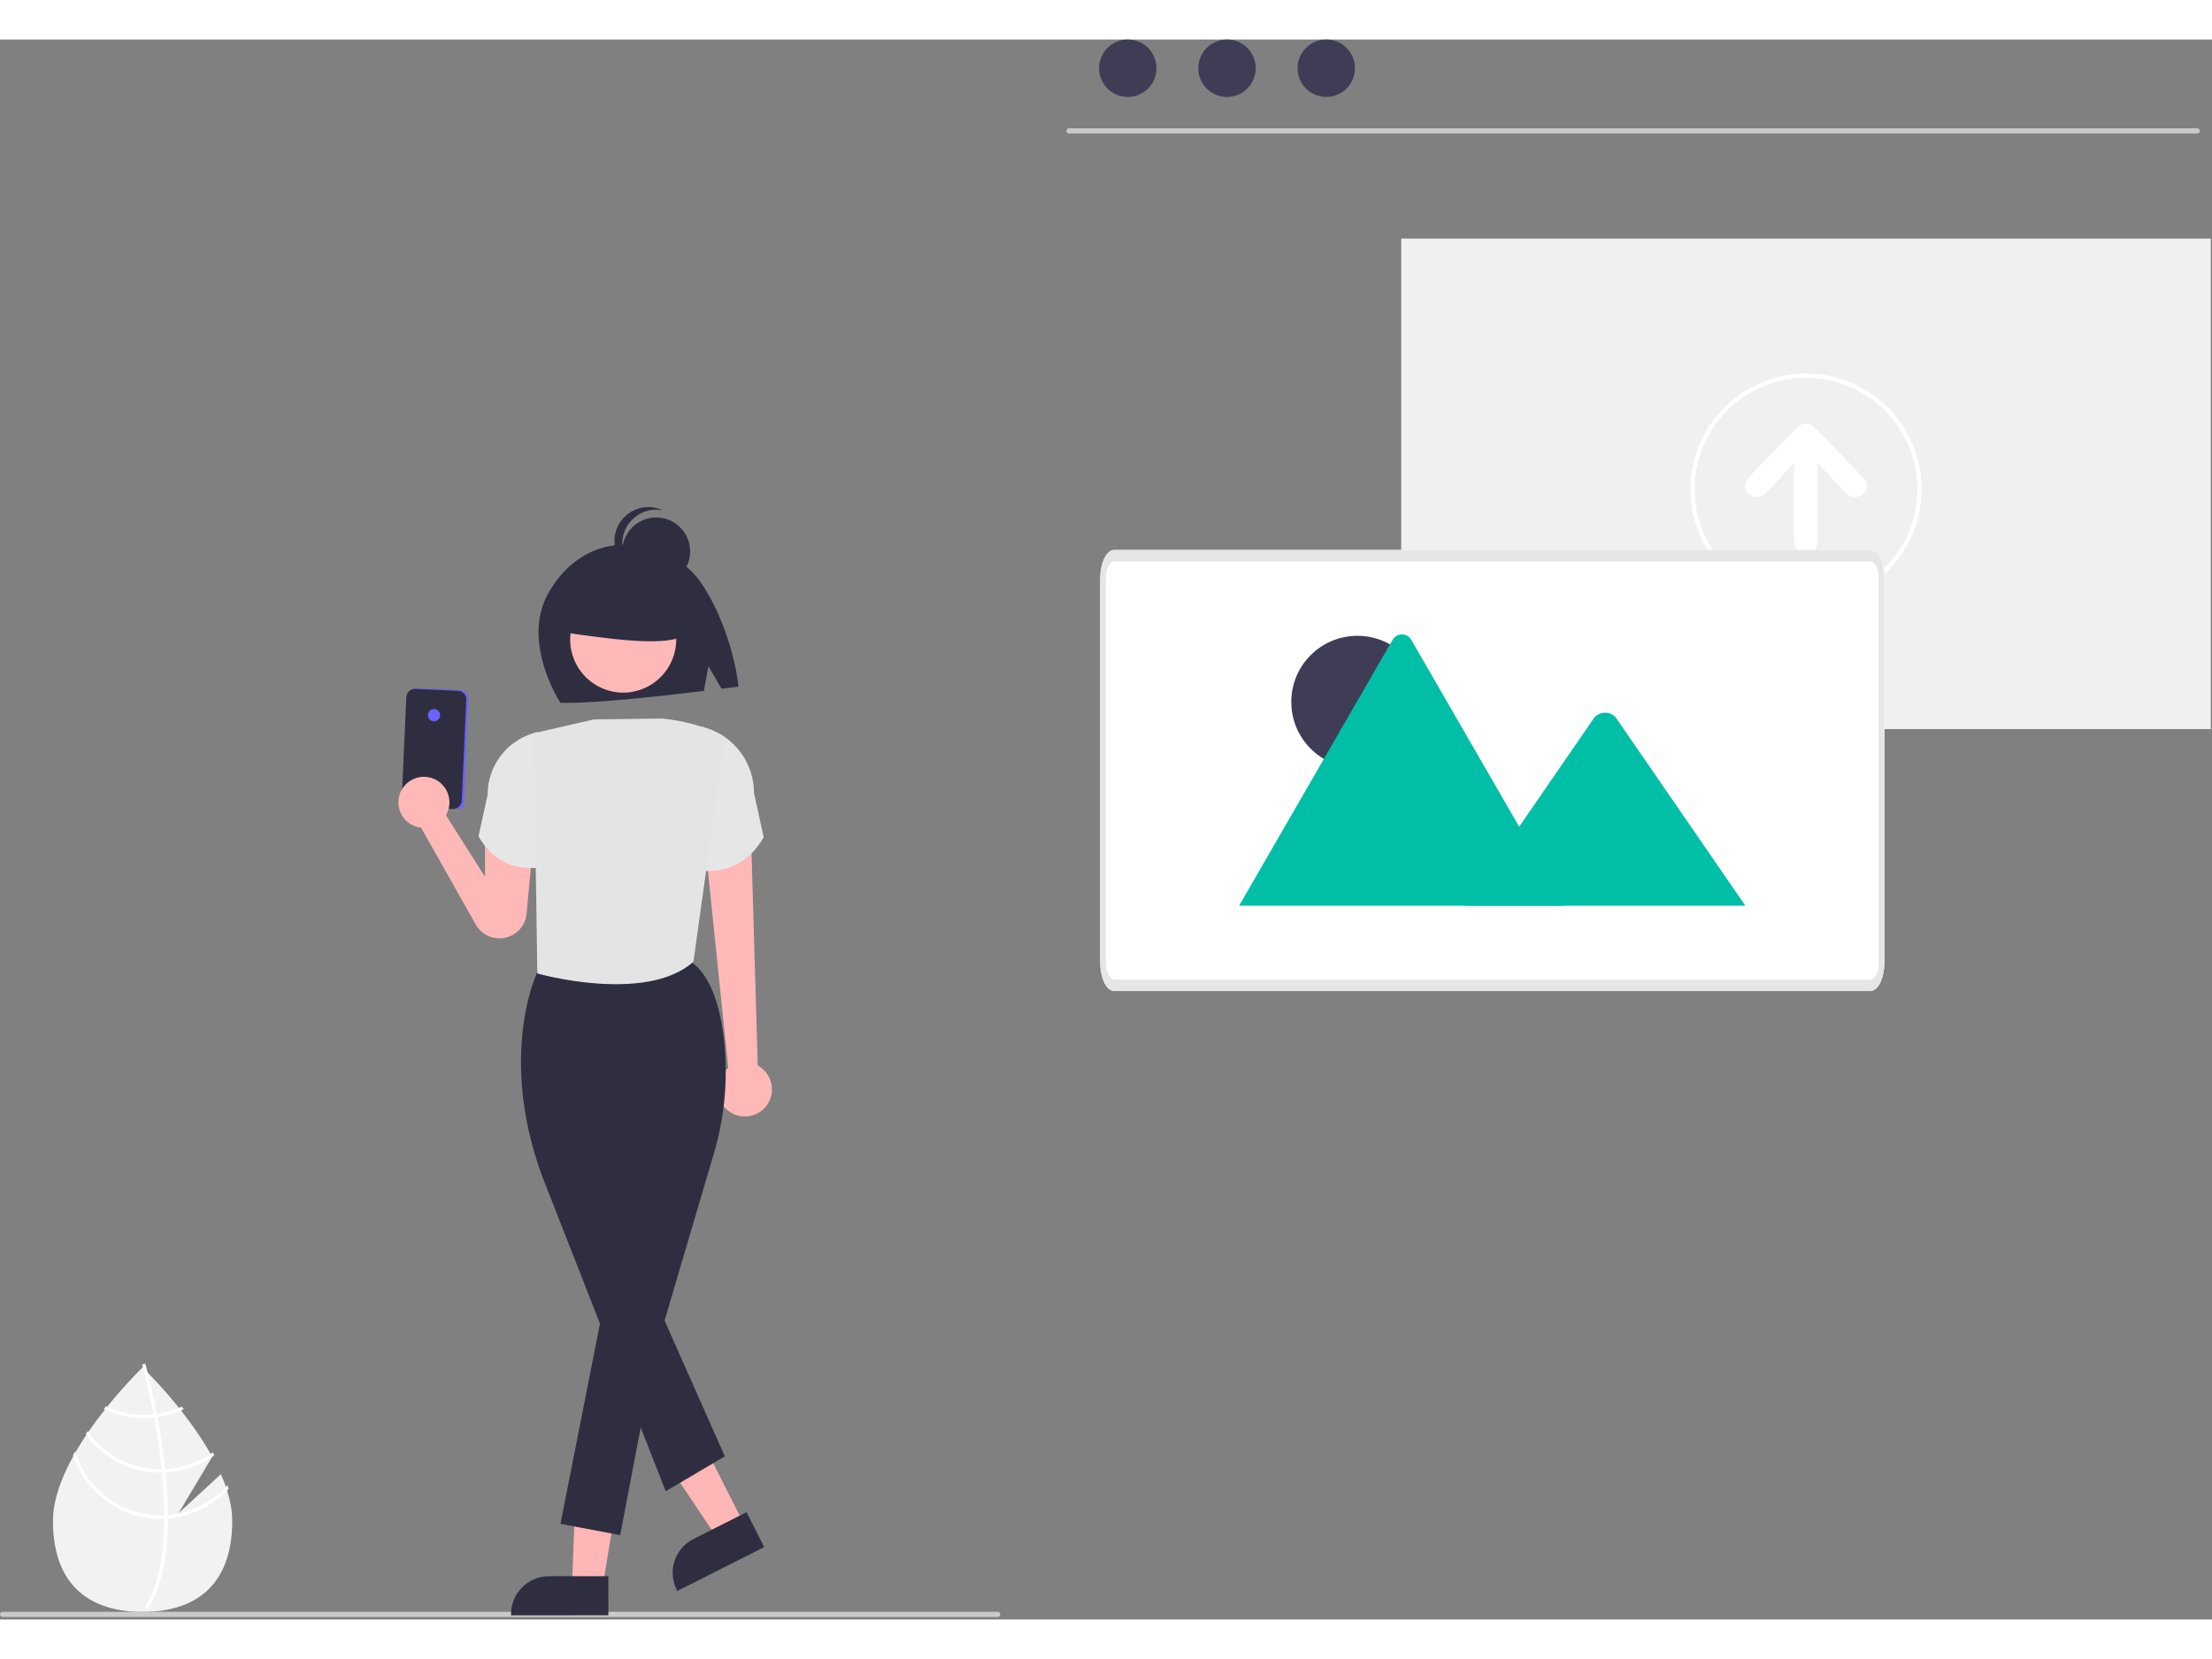 <svg width="400" height="300" viewBox="0 0 847 605" fill="none" xmlns="http://www.w3.org/2000/svg">
<rect x="0" y="0" width="847" height="605" fill="#808080" stroke="none"/>
<g clip-path="url(#clip0)">
<path d="M84.578 549.351L68.421 564.225L81.262 542.681C71.145 524.336 54.6 508.481 54.6 508.481C54.6 508.481 20.275 541.367 20.275 567.218C20.275 593.068 35.643 602.094 54.6 602.094C73.557 602.094 88.925 593.068 88.925 567.218C88.925 561.464 87.222 555.362 84.578 549.351Z" fill="#F2F2F2"/>
<path d="M64.267 565.031V566.305C64.191 581.116 61.693 592.672 56.792 600.81C56.722 600.929 56.647 601.043 56.577 601.163L56.028 600.828L55.505 600.501C60.942 591.713 62.866 579.293 62.936 566.374C62.942 565.958 62.948 565.535 62.942 565.113C62.923 559.644 62.589 554.111 62.053 548.737C62.015 548.321 61.971 547.898 61.926 547.475C61.182 540.385 60.11 533.61 59.012 527.725C58.936 527.309 58.854 526.892 58.772 526.482C56.874 516.528 54.937 509.318 54.495 507.722C54.445 507.527 54.413 507.42 54.407 507.394L55.007 507.224L55.013 507.218L55.618 507.047C55.625 507.073 55.732 507.432 55.908 508.101C56.584 510.599 58.337 517.38 60.059 526.325C60.135 526.728 60.217 527.145 60.293 527.561C61.188 532.336 62.065 537.673 62.759 543.274C62.936 544.681 63.093 546.069 63.232 547.438C63.283 547.86 63.327 548.283 63.365 548.699C63.945 554.509 64.246 559.953 64.267 565.031Z" fill="white"/>
<path d="M60.059 526.325C59.637 526.381 59.208 526.438 58.773 526.482C57.591 526.604 56.403 526.665 55.215 526.665C50.151 526.672 45.15 525.542 40.58 523.36C40.316 523.694 40.05 524.029 39.779 524.369C44.586 526.716 49.866 527.932 55.215 527.927C56.483 527.927 57.751 527.859 59.012 527.725C59.441 527.681 59.87 527.624 60.293 527.561C63.782 527.061 67.174 526.033 70.354 524.514C70.083 524.167 69.818 523.827 69.559 523.492C66.549 524.899 63.348 525.853 60.059 526.325V526.325Z" fill="white"/>
<path d="M63.232 547.437C62.797 547.463 62.361 547.475 61.926 547.475C61.794 547.482 61.655 547.482 61.522 547.482C56.035 547.482 50.629 546.155 45.766 543.614C40.902 541.074 36.725 537.395 33.59 532.891C33.338 533.263 33.086 533.635 32.84 534.014C36.107 538.571 40.413 542.284 45.401 544.845C50.389 547.407 55.915 548.743 61.522 548.743C61.699 548.743 61.876 548.743 62.052 548.737C62.494 548.731 62.929 548.718 63.364 548.699C70.099 548.354 76.593 546.076 82.067 542.139C81.866 541.767 81.664 541.394 81.456 541.022C76.135 544.888 69.801 547.118 63.232 547.437V547.437Z" fill="white"/>
<path d="M64.267 565.031C63.825 565.068 63.384 565.094 62.942 565.113C62.469 565.131 61.996 565.144 61.523 565.144C54.15 565.136 46.978 562.739 41.08 558.313C35.183 553.887 30.878 547.671 28.81 540.593C28.526 541.104 28.242 541.609 27.971 542.12C30.301 549.181 34.797 555.328 40.821 559.687C46.844 564.047 54.088 566.398 61.523 566.406C61.996 566.406 62.469 566.399 62.936 566.374C63.384 566.362 63.825 566.336 64.267 566.305C73.186 565.607 81.506 561.546 87.544 554.944C87.411 554.477 87.26 554.017 87.108 553.55C81.277 560.201 73.084 564.319 64.267 565.031Z" fill="white"/>
<path d="M846.547 76.243H536.547V264.047H846.547V76.243Z" fill="#F0F0F0"/>
<path d="M841.331 36H409.331C409.066 36 408.811 35.895 408.624 35.707C408.436 35.52 408.331 35.265 408.331 35C408.331 34.735 408.436 34.48 408.624 34.293C408.811 34.105 409.066 34 409.331 34H841.331C841.596 34 841.851 34.105 842.038 34.293C842.226 34.48 842.331 34.735 842.331 35C842.331 35.265 842.226 35.52 842.038 35.707C841.851 35.895 841.596 36 841.331 36Z" fill="#CACACA"/>
<path d="M431.839 22C437.914 22 442.839 17.075 442.839 11C442.839 4.925 437.914 0 431.839 0C425.764 0 420.839 4.925 420.839 11C420.839 17.075 425.764 22 431.839 22Z" fill="#3F3D56"/>
<path d="M469.839 22C475.914 22 480.839 17.075 480.839 11C480.839 4.925 475.914 0 469.839 0C463.764 0 458.839 4.925 458.839 11C458.839 17.075 463.764 22 469.839 22Z" fill="#3F3D56"/>
<path d="M507.839 22C513.914 22 518.839 17.075 518.839 11C518.839 4.925 513.914 0 507.839 0C501.764 0 496.839 4.925 496.839 11C496.839 17.075 501.764 22 507.839 22Z" fill="#3F3D56"/>
<path d="M713.562 167.855L694.691 148.407C694.28 147.992 693.787 147.666 693.245 147.448C692.703 147.23 692.121 147.125 691.537 147.14H691.481C690.896 147.125 690.315 147.23 689.772 147.448C689.23 147.666 688.738 147.992 688.326 148.407L669.456 167.855C668.649 168.609 668.175 169.653 668.138 170.757C668.101 171.861 668.504 172.934 669.258 173.741C669.322 173.809 669.388 173.875 669.456 173.939C670.319 174.746 671.457 175.195 672.639 175.195C673.82 175.195 674.958 174.746 675.821 173.939L687.002 162.25V192.386C687.054 193.547 687.552 194.642 688.391 195.445C689.231 196.248 690.347 196.696 691.509 196.696C692.67 196.696 693.787 196.248 694.626 195.445C695.466 194.642 695.963 193.547 696.015 192.386V162.25L707.196 173.939C708.059 174.746 709.197 175.195 710.379 175.195C711.561 175.195 712.699 174.746 713.562 173.939C714.368 173.184 714.842 172.14 714.879 171.037C714.917 169.933 714.514 168.86 713.759 168.053C713.696 167.985 713.63 167.919 713.562 167.855Z" fill="white"/>
<path d="M691.547 216.481C682.789 216.481 674.226 213.884 666.944 209.018C659.661 204.151 653.985 197.235 650.633 189.143C647.281 181.051 646.404 172.146 648.113 163.556C649.821 154.965 654.039 147.074 660.233 140.881C666.426 134.687 674.317 130.469 682.908 128.761C691.498 127.052 700.403 127.929 708.495 131.281C716.587 134.633 723.503 140.309 728.37 147.592C733.236 154.874 735.833 163.437 735.833 172.195C735.82 183.937 731.15 195.193 722.848 203.495C714.545 211.798 703.289 216.468 691.547 216.481V216.481ZM691.547 129.55C683.113 129.55 674.868 132.051 667.855 136.737C660.842 141.423 655.376 148.083 652.148 155.876C648.92 163.668 648.076 172.243 649.721 180.515C651.367 188.788 655.428 196.386 661.393 202.35C667.357 208.314 674.955 212.376 683.228 214.021C691.5 215.667 700.075 214.822 707.867 211.595C715.66 208.367 722.32 202.901 727.006 195.888C731.692 188.875 734.193 180.63 734.193 172.195C734.18 160.889 729.683 150.049 721.688 142.055C713.693 134.06 702.854 129.563 691.547 129.55V129.55Z" fill="white"/>
<path d="M716.186 364.36H426.653C423.693 364.353 421.295 359.447 421.291 353.39V206.436C421.291 200.38 423.693 195.475 426.653 195.465H716.186C719.145 195.473 721.544 200.379 721.548 206.436V353.389C721.544 359.444 719.141 364.353 716.186 364.36Z" fill="white"/>
<path d="M519.767 278.966C533.75 278.966 545.086 267.631 545.086 253.648C545.086 239.665 533.75 228.33 519.767 228.33C505.785 228.33 494.449 239.665 494.449 253.648C494.449 267.631 505.785 278.966 519.767 278.966Z" fill="#3F3D56"/>
<path d="M599.162 331.667H474.96C474.804 331.669 474.649 331.656 474.496 331.629L533.24 229.882C533.599 229.248 534.119 228.72 534.748 228.353C535.377 227.986 536.092 227.793 536.82 227.793C537.548 227.793 538.264 227.986 538.892 228.353C539.521 228.72 540.042 229.248 540.4 229.882L579.823 298.163L581.713 301.429L599.162 331.667Z" fill="#00BFA6"/>
<path d="M668.313 331.668H560.888L581.703 301.433L583.201 299.255L610.327 259.851C610.807 259.248 611.408 258.753 612.092 258.398C612.776 258.043 613.526 257.835 614.296 257.79C615.065 257.744 615.835 257.86 616.556 258.132C617.277 258.403 617.933 258.823 618.481 259.365C618.621 259.518 618.751 259.681 618.871 259.851L668.313 331.668Z" fill="#00BFA6"/>
<path d="M716.186 364.36H426.653C423.693 364.353 421.295 359.447 421.291 353.39V206.436C421.291 200.38 423.693 195.475 426.653 195.465H716.186C719.145 195.473 721.544 200.379 721.548 206.436V353.389C721.544 359.444 719.141 364.353 716.186 364.36ZM426.653 199.853C424.876 199.853 423.438 202.802 423.435 206.436V353.389C423.435 357.022 424.876 359.967 426.653 359.971H716.186C717.962 359.971 719.401 357.023 719.404 353.389V206.436C719.404 202.802 717.962 199.857 716.186 199.853L426.653 199.853Z" fill="#E6E6E6"/>
<path d="M382 604.047H1C0.735 604.047 0.48 603.942 0.293 603.754C0.105 603.567 0 603.313 0 603.047C0 602.782 0.105 602.528 0.293 602.34C0.48 602.153 0.735 602.047 1 602.047H382C382.265 602.047 382.52 602.153 382.707 602.34C382.895 602.528 383 602.782 383 603.047C383 603.313 382.895 603.567 382.707 603.754C382.52 603.942 382.265 604.047 382 604.047Z" fill="#CACACA"/>
<path d="M267.952 207.362C258.536 194.102 239.907 193.484 239.907 193.484C239.907 193.484 221.754 191.549 210.109 211.744C199.255 230.568 214.548 253.965 214.548 253.965C217.571 254.146 230.639 254.225 269.531 249.421L271.274 240.023L276.273 248.593C278.351 248.339 280.513 248.077 282.772 247.804C281.749 237.832 277.012 220.121 267.952 207.362Z" fill="#2F2E41"/>
<path d="M290.147 392.887L287.653 307.081L270.67 314.511L278.865 393.817C277.098 395.187 275.821 397.091 275.225 399.245C274.628 401.399 274.743 403.689 275.553 405.772C276.364 407.855 277.825 409.621 279.721 410.807C281.616 411.992 283.843 412.533 286.071 412.349C288.299 412.166 290.408 411.267 292.084 409.788C293.76 408.309 294.912 406.327 295.371 404.139C295.829 401.951 295.568 399.674 294.627 397.646C293.686 395.619 292.114 393.949 290.147 392.887V392.887Z" fill="#FFB8B8"/>
<path d="M268.017 318.226C279.092 319.298 287.047 314.722 292.429 305.489L288.714 288.478C288.714 282.944 286.951 277.554 283.679 273.091C280.408 268.627 275.799 265.322 270.522 263.656L268.547 263.032L268.017 318.226Z" fill="#E6E6E6"/>
<path d="M175.628 294.632C175.482 294.632 175.337 294.617 175.195 294.587L154.707 294.241L154.662 293.732L154.663 293.71L156.363 251.494C156.382 251.063 156.486 250.64 156.668 250.249C156.851 249.857 157.109 249.506 157.427 249.215C157.746 248.923 158.119 248.697 158.525 248.55C158.93 248.403 159.361 248.337 159.792 248.356L176.203 249.088C176.634 249.107 177.057 249.211 177.448 249.394C177.839 249.576 178.19 249.834 178.482 250.153C178.773 250.471 178.999 250.844 179.146 251.25C179.293 251.655 179.359 252.086 179.34 252.517L177.725 292.615C177.703 293.157 177.473 293.669 177.082 294.045C176.691 294.421 176.17 294.631 175.628 294.632L175.628 294.632Z" fill="#6C63FF"/>
<path d="M173.395 294.661C173.343 294.661 173.291 294.66 173.238 294.658L157.151 293.941C156.238 293.899 155.378 293.496 154.761 292.822C154.144 292.147 153.82 291.255 153.86 290.342L155.578 251.796C155.618 250.926 156.001 250.107 156.644 249.519C157.287 248.931 158.137 248.622 159.008 248.66L175.418 249.391C176.289 249.431 177.108 249.815 177.696 250.458C178.284 251.101 178.593 251.951 178.555 252.821L176.837 291.367C176.797 292.253 176.417 293.09 175.776 293.704C175.135 294.317 174.283 294.66 173.395 294.661V294.661Z" fill="#2F2E41"/>
<path d="M166.192 261.077C167.49 261.077 168.541 260.025 168.541 258.728C168.541 257.43 167.49 256.378 166.192 256.378C164.895 256.378 163.843 257.43 163.843 258.728C163.843 260.025 164.895 261.077 166.192 261.077Z" fill="#6C63FF"/>
<path d="M185.722 305.12V320.615L170.754 297.028C171.818 295.209 172.265 293.095 172.029 291C171.793 288.906 170.886 286.944 169.443 285.408C168.001 283.871 166.101 282.842 164.026 282.474C161.95 282.106 159.812 282.418 157.929 283.365C156.046 284.312 154.52 285.842 153.578 287.727C152.636 289.612 152.328 291.751 152.701 293.826C153.074 295.9 154.108 297.798 155.648 299.236C157.188 300.675 159.152 301.577 161.247 301.808L182.171 338.883C183.262 340.816 184.942 342.351 186.966 343.263C188.99 344.175 191.252 344.417 193.423 343.954C195.594 343.491 197.561 342.347 199.036 340.688C200.512 339.03 201.419 336.943 201.627 334.733L204.216 307.12L185.722 305.12Z" fill="#FFB8B8"/>
<path d="M206.215 317.116C195.784 318.125 188.292 313.816 183.224 305.12L186.722 289.1C186.722 283.888 188.383 278.812 191.464 274.608C194.545 270.404 198.886 267.292 203.855 265.722L205.715 265.135L206.215 317.116Z" fill="#E6E6E6"/>
<path d="M230.398 594.758L218.985 592.906L220.697 548.005L237.541 550.738L230.398 594.758Z" fill="#FFB6B6"/>
<path d="M232.961 603.386L195.681 603.423L195.681 602.951C195.677 599.103 197.202 595.411 199.92 592.687C202.639 589.963 206.328 588.43 210.176 588.426H210.177L232.946 588.403L232.961 603.386Z" fill="#2F2E41"/>
<path d="M284.937 568.612L274.614 573.82L249.614 536.483L264.849 528.797L284.937 568.612Z" fill="#FFB6B6"/>
<path d="M292.618 577.289L259.334 594.082L259.122 593.661C257.388 590.225 257.091 586.241 258.294 582.586C259.498 578.931 262.104 575.903 265.54 574.17L265.541 574.169L285.869 563.913L292.618 577.289Z" fill="#2F2E41"/>
<path d="M238.628 250.091C249.837 250.091 258.923 241.005 258.923 229.796C258.923 218.587 249.837 209.501 238.628 209.501C227.419 209.501 218.333 218.587 218.333 229.796C218.333 241.005 227.419 250.091 238.628 250.091Z" fill="#FFB8B8"/>
<path d="M263.788 209.338L245.384 199.697L219.968 203.641L214.71 226.866C240.666 230.599 258.632 232.74 264.665 226.428L263.788 209.338Z" fill="#2F2E41"/>
<path d="M205.896 356.702C205.896 356.702 190.425 388.344 207.566 435.167L254.914 555.898L277.549 542.517L254.476 490.54L273.244 426.918C277.566 412.5 278.898 397.351 277.16 382.4C275.807 371.212 272.668 359.834 265.839 354.098C249.772 340.602 205.896 356.702 205.896 356.702Z" fill="#2F2E41"/>
<path d="M231.778 481.348L214.613 568.374L237.473 572.684L251.854 497.356L231.778 481.348Z" fill="#2F2E41"/>
<path d="M253.597 260L227.357 260.35L204.388 265.633L205.749 357.633C205.749 357.633 247.277 369.382 265.518 353.134L277.549 267.027C270.798 263.211 262.691 261.014 253.597 260Z" fill="#E4E4E4"/>
<path d="M251.273 209.023C258.453 209.023 264.273 203.203 264.273 196.023C264.273 188.844 258.453 183.023 251.273 183.023C244.094 183.023 238.273 188.844 238.273 196.023C238.273 203.203 244.094 209.023 251.273 209.023Z" fill="#2F2E41"/>
<path d="M238.273 193.024C238.272 191.101 238.698 189.202 239.52 187.464C240.341 185.726 241.539 184.192 243.025 182.972C244.511 181.752 246.25 180.878 248.115 180.412C249.98 179.945 251.926 179.899 253.811 180.275C252.147 179.49 250.334 179.067 248.494 179.035C246.654 179.003 244.829 179.362 243.138 180.089C241.447 180.815 239.93 181.892 238.687 183.249C237.444 184.606 236.503 186.211 235.927 187.959C235.35 189.707 235.152 191.557 235.345 193.387C235.537 195.217 236.117 196.986 237.044 198.575C237.971 200.165 239.226 201.539 240.724 202.607C242.223 203.676 243.931 204.414 245.736 204.772C243.506 203.723 241.62 202.062 240.298 199.982C238.977 197.901 238.275 195.488 238.273 193.024V193.024Z" fill="#2F2E41"/>
</g>
<defs>
<clipPath id="clip0">
<rect width="846.547" height="604.047" fill="white"/>
</clipPath>
</defs>
</svg>
